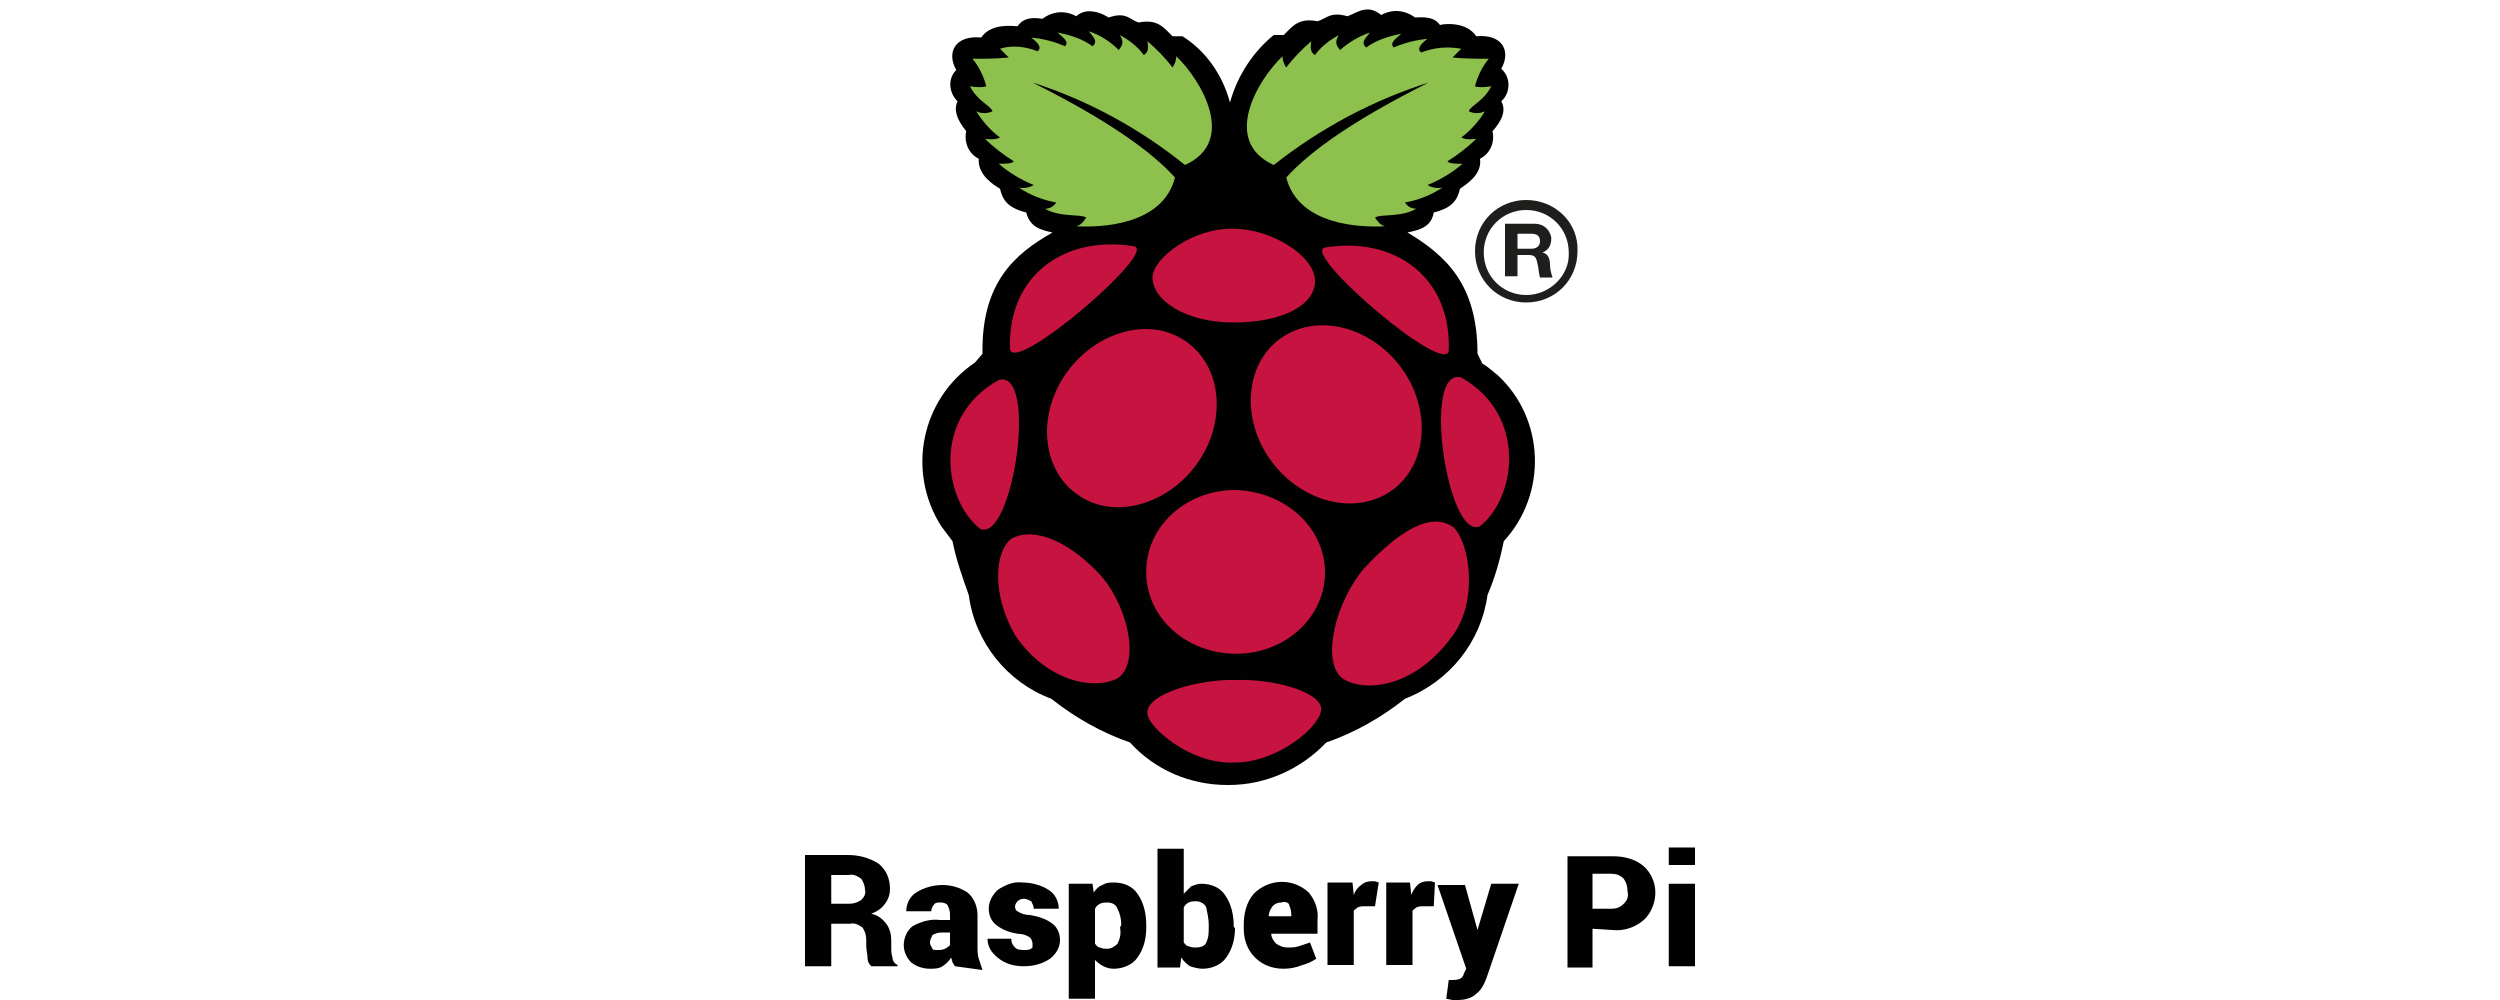 <?xml version="1.0" encoding="utf-8"?>
<!-- Generator: Adobe Illustrator 20.0.0, SVG Export Plug-In . SVG Version: 6.00 Build 0)  -->
<svg version="1.1" id="Calque_1" xmlns="http://www.w3.org/2000/svg" xmlns:xlink="http://www.w3.org/1999/xlink" x="0px" y="0px"
	 viewBox="0 0 200 80" style="enable-background:new 0 0 200 80;" xml:space="preserve">
<style type="text/css">
	.st0{fill:#010101;}
	.st1{fill:#8DC04D;}
	.st2{fill:#C7133F;}
	.st3{fill:#1E1E1C;}
</style>
<title>raspberrypi-logo</title>
<g id="Calque_2">
	<path class="st0" d="M66.5,73.9v3.4h-2.1v-8.9h3.4c0.9,0,1.7,0.2,2.5,0.7c0.6,0.5,0.9,1.2,0.9,2c0,0.4-0.1,0.8-0.4,1.2
		c-0.3,0.4-0.6,0.6-1.1,0.8c0.5,0.1,0.9,0.4,1.2,0.8c0.3,0.4,0.4,0.9,0.4,1.3v0.6c0,0.3,0,0.5,0.1,0.8c0,0.3,0.2,0.5,0.4,0.6v0.1
		h-2.1c-0.2-0.2-0.3-0.4-0.3-0.7c0-0.3-0.1-0.6-0.1-0.9v-0.5c0-0.4-0.1-0.7-0.3-1c-0.3-0.2-0.6-0.4-1-0.3L66.5,73.9z M66.5,72.3h1.4
		c0.4,0,0.7-0.1,1-0.3c0.2-0.2,0.4-0.5,0.3-0.8c0-0.3-0.1-0.6-0.3-0.9c-0.3-0.2-0.6-0.4-1-0.3h-1.4V72.3z"/>
	<path class="st0" d="M76.4,77.3c-0.1-0.1-0.1-0.2-0.2-0.3c0-0.1-0.1-0.3-0.1-0.4c-0.2,0.3-0.4,0.5-0.7,0.7c-0.3,0.2-0.7,0.2-1,0.2
		c-0.6,0-1.1-0.2-1.5-0.5c-0.4-0.4-0.6-0.9-0.6-1.4c0-0.6,0.3-1.2,0.7-1.5c0.7-0.4,1.5-0.6,2.2-0.5H76v-0.5c0-0.2-0.1-0.5-0.2-0.7
		c-0.2-0.2-0.4-0.2-0.6-0.2c-0.2,0-0.4,0-0.5,0.2c-0.1,0.1-0.2,0.3-0.2,0.5h-2l0,0c0-0.6,0.3-1.2,0.8-1.5c0.6-0.4,1.4-0.6,2.1-0.6
		c0.7,0,1.4,0.2,2,0.6c0.5,0.4,0.8,1.1,0.8,1.8v2.5c0,0.3,0,0.7,0.1,1c0.1,0.3,0.2,0.6,0.3,0.9L76.4,77.3z M75,76
		c0.2,0,0.4,0,0.6-0.1c0.2-0.1,0.3-0.2,0.4-0.3v-1h-0.7c-0.3,0-0.5,0.1-0.7,0.2c-0.1,0.2-0.2,0.4-0.2,0.6c0,0.2,0.1,0.3,0.2,0.5
		C74.6,76,74.8,76,75,76z"/>
	<path class="st0" d="M82.6,75.5c0-0.2-0.1-0.4-0.2-0.5c-0.3-0.2-0.6-0.3-1-0.3c-0.6-0.1-1.2-0.3-1.7-0.7c-0.4-0.3-0.6-0.8-0.6-1.3
		c0-0.6,0.3-1.1,0.7-1.5c0.6-0.4,1.3-0.7,2-0.6c0.7,0,1.5,0.2,2.1,0.6c0.5,0.3,0.8,0.9,0.8,1.5l0,0h-2c0-0.2-0.1-0.4-0.2-0.6
		c-0.2-0.1-0.4-0.2-0.6-0.2c-0.2,0-0.4,0.1-0.5,0.2c-0.1,0.1-0.2,0.3-0.2,0.4c0,0.2,0.1,0.4,0.2,0.4c0.3,0.2,0.6,0.3,1,0.3
		c0.6,0.1,1.3,0.3,1.8,0.7c0.4,0.3,0.6,0.8,0.6,1.3c0,0.6-0.3,1.1-0.8,1.5c-0.6,0.4-1.3,0.6-2.1,0.6c-0.8,0-1.5-0.2-2.1-0.7
		c-0.5-0.4-0.8-0.9-0.8-1.5l0,0h1.9c0,0.3,0.1,0.5,0.3,0.7c0.2,0.2,0.5,0.2,0.8,0.2c0.2,0,0.4,0,0.6-0.2
		C82.6,75.8,82.6,75.6,82.6,75.5z"/>
	<path class="st0" d="M91.7,74.2c0,0.9-0.2,1.7-0.7,2.4c-0.4,0.6-1.2,0.9-1.9,0.9c-0.6,0-1.1-0.3-1.5-0.7v3.1h-2.1v-9.2h1.9l0.1,0.7
		c0.2-0.3,0.4-0.5,0.7-0.6c0.3-0.2,0.6-0.2,0.9-0.2c0.8,0,1.5,0.3,1.9,0.9c0.5,0.7,0.7,1.6,0.7,2.5V74.2z M89.7,74
		c0-0.5-0.1-0.9-0.3-1.3c-0.1-0.3-0.4-0.5-0.8-0.5c-0.2,0-0.4,0-0.6,0.1c-0.2,0.1-0.3,0.2-0.4,0.4v2.8c0.1,0.1,0.2,0.3,0.4,0.3
		c0.2,0.1,0.4,0.1,0.6,0.1c0.3,0,0.6-0.2,0.8-0.4c0.2-0.4,0.3-0.8,0.2-1.3L89.7,74z"/>
	<path class="st0" d="M98.8,74.2c0,0.9-0.2,1.7-0.7,2.4c-0.4,0.6-1.2,0.9-1.9,0.9c-0.3,0-0.7-0.1-1-0.2c-0.3-0.2-0.5-0.4-0.7-0.7
		l-0.1,0.8h-1.8v-9.5h2.1v3.6c0.2-0.2,0.4-0.4,0.6-0.6c0.3-0.1,0.5-0.2,0.8-0.2c0.8,0,1.5,0.3,1.9,0.9c0.5,0.7,0.7,1.6,0.7,2.5V74.2
		z M96.7,74c0-0.5-0.1-0.9-0.2-1.4c-0.1-0.3-0.5-0.5-0.8-0.5c-0.2,0-0.4,0-0.6,0.1c-0.2,0.1-0.3,0.2-0.4,0.4v2.8
		c0.1,0.1,0.2,0.3,0.4,0.3c0.2,0.1,0.4,0.1,0.6,0.1c0.3,0,0.7-0.1,0.8-0.4c0.2-0.4,0.2-0.8,0.2-1.3L96.7,74z"/>
	<path class="st0" d="M102.7,77.5c-0.9,0-1.7-0.3-2.3-0.9c-0.6-0.6-0.9-1.4-0.9-2.3V74c0-0.9,0.2-1.8,0.8-2.5
		c1.2-1.2,3.1-1.3,4.4-0.1c0.5,0.6,0.8,1.4,0.7,2.2v1.1h-3.7l0,0c0,0.3,0.2,0.6,0.4,0.8c0.3,0.2,0.6,0.3,0.9,0.3
		c0.3,0,0.6,0,0.9-0.1c0.3-0.1,0.6-0.2,0.9-0.3l0.5,1.3c-0.3,0.2-0.7,0.4-1.1,0.5C103.7,77.4,103.2,77.5,102.7,77.5z M102.5,72.2
		c-0.3,0-0.5,0.1-0.7,0.3c-0.2,0.3-0.3,0.5-0.3,0.8l0,0h1.8v-0.2c0-0.3-0.1-0.5-0.2-0.8C103,72.2,102.8,72.1,102.5,72.2L102.5,72.2z
		"/>
	<path class="st0" d="M110,72.5h-0.8c-0.2,0-0.4,0-0.6,0.1c-0.1,0.1-0.3,0.2-0.3,0.3v4.3h-2.1v-6.6h2l0.1,1c0.1-0.3,0.3-0.6,0.6-0.8
		c0.2-0.2,0.5-0.3,0.8-0.3h0.3l0.3,0.1L110,72.5z"/>
	<path class="st0" d="M114.7,72.5h-0.8c-0.2,0-0.4,0-0.6,0.1c-0.1,0.1-0.3,0.2-0.3,0.3v4.3h-2.1v-6.6h1.9l0.1,1
		c0.1-0.3,0.3-0.6,0.5-0.8c0.2-0.2,0.5-0.3,0.8-0.3h0.3l0.3,0.1L114.7,72.5z"/>
	<path class="st0" d="M118.2,74.4L118.2,74.4L118.2,74.4l1.1-3.7h2.2l-2.6,7.6c-0.2,0.5-0.4,0.9-0.8,1.2c-0.4,0.4-1,0.5-1.5,0.5
		c-0.1,0-0.3,0-0.4,0l-0.5-0.1l0.2-1.5h0.1h0.1c0.2,0,0.5,0,0.7-0.1c0.2-0.1,0.3-0.3,0.3-0.4l0.2-0.4l-2.3-6.7h2.2L118.2,74.4z"/>
	<path class="st0" d="M127.4,74.3v3.1h-2v-8.9h3.6c0.9,0,1.8,0.2,2.5,0.8c1.2,1.1,1.2,2.9,0.2,4.1c-0.1,0.1-0.1,0.1-0.2,0.2
		c-0.7,0.6-1.6,0.9-2.5,0.8L127.4,74.3z M127.4,72.7h1.5c0.4,0,0.7-0.1,1-0.4c0.3-0.3,0.4-0.6,0.3-1c0-0.4-0.1-0.7-0.3-1
		c-0.3-0.3-0.6-0.4-1-0.4h-1.5V72.7z"/>
	<path class="st0" d="M135.6,69.2h-2.1v-1.4h2.1V69.2z M135.6,77.3h-2.1v-6.6h2.1V77.3z"/>
	<path class="st0" d="M87.1,0.9c-0.4,0-0.8,0.2-1,0.4c-0.9-0.5-1.9-0.4-2.7,0.2c-1.3-0.2-1.7,0.2-2,0.6c-0.3,0-2.1-0.3-2.9,0.9
		c-2.1-0.2-2.8,1.2-2,2.6c-0.7,0.7-0.6,1.8,0.1,2.5c0,0,0,0,0,0c-0.3,0.7-0.1,1.4,0.7,2.4c-0.2,0.9,0.2,1.8,1,2.2
		c-0.1,1.3,1.2,2.1,1.7,2.4c0.2,0.8,0.5,1.5,2.1,1.9c0.3,1.2,1.2,1.4,2.1,1.6c-3,1.7-5.7,4-5.6,9.7L78,29c-4.3,2.9-5.5,8.7-2.7,13.1
		c0.3,0.4,0.6,0.8,0.9,1.2c0.3,1.5,0.8,2.9,1.3,4.3c0.5,3.8,3.1,7,6.6,8.3c1.9,1.5,4,2.7,6.3,3.5c2,2.2,4.8,3.4,7.8,3.4h0.1
		c3,0,5.8-1.3,7.8-3.4c2.3-0.8,4.4-2,6.3-3.5c3.6-1.4,6.1-4.6,6.6-8.3c0.6-1.4,1-2.8,1.3-4.3c3.5-3.8,3.3-9.8-0.5-13.3
		c-0.4-0.3-0.8-0.7-1.2-0.9l-0.4-0.8c0-5.6-2.6-7.9-5.6-9.7c0.9-0.2,1.9-0.4,2.1-1.6c1.6-0.4,1.9-1.1,2.1-1.9
		c0.4-0.3,1.8-1.1,1.6-2.4c0.8-0.4,1.2-1.3,1-2.2c0.8-0.9,1.1-1.7,0.7-2.4c0.7-0.6,0.8-1.8,0.1-2.5c0,0,0,0-0.1-0.1
		c0.8-1.4,0.1-2.8-2-2.6c-0.8-1.2-2.6-1-2.9-0.9c-0.3-0.4-0.7-0.7-2-0.6c-0.8-0.6-1.8-0.7-2.7-0.2c-1.1-0.9-1.9-0.2-2.7,0.1
		c-1.4-0.4-1.7,0.2-2.4,0.4c-1.5-0.3-2,0.4-2.7,1.1h-0.8C100.3,4.1,99,6,98.4,8.2c-0.6-2.2-1.9-4.1-3.8-5.3h-0.8
		c-0.7-0.7-1.2-1.4-2.7-1.1c-0.7-0.2-1-0.9-2.4-0.4C88.2,1.1,87.7,0.9,87.1,0.9z"/>
	<path class="st1" d="M82.6,6.6c6,3,9.5,5.5,11.4,7.6c-1,3.9-6.1,4-7.9,3.9c0.4-0.1,0.6-0.4,0.8-0.7c-0.5-0.3-2.1,0-3.3-0.7
		c0.4,0,0.7-0.2,0.9-0.5c-1.1-0.2-2.1-0.6-3-1.2c0.4,0.1,0.9,0,1.2-0.2c-1-0.4-2-1-2.8-1.7c0.5,0,1.1,0,1.2-0.2
		c-0.8-0.5-1.6-1.1-2.3-1.8c0.7,0.1,1,0,1.2-0.1c-0.8-0.6-1.4-1.3-1.9-2.1c0.4,0.2,0.9,0.2,1.3,0c-0.2-0.5-1.2-0.8-1.8-2
		c0.5,0.1,1.1,0.1,1.3,0c-0.2-0.8-0.6-1.6-1.1-2.2c1,0,1.9,0,2.9-0.1l-0.7-0.7C80.9,3.6,82,3.7,83,4.1c0.4-0.3,0-0.7-0.5-1.1
		c0.9,0.1,1.8,0.3,2.7,0.7c0.4-0.4-0.3-0.8-0.6-1.1c1,0.2,2,0.5,2.8,1.1c0.5-0.4,0-0.8-0.3-1.2C88,2.8,88.8,3.3,89.5,4
		c0.2-0.3,0.5-0.5,0.1-1.2c0.7,0.4,1.4,0.9,1.9,1.6c0.5-0.3,0.3-0.8,0.3-1.1c0.7,0.6,1.4,1.3,2,2.1c0.2-0.3,0.3-0.6,0.3-0.9
		c2,1.9,4.9,6.8,0.7,8.7C91.2,10.3,87,8,82.6,6.6z"/>
	<path class="st1" d="M114.3,6.6c-6,3-9.5,5.5-11.4,7.6c1,3.9,6.1,4,7.9,3.9c-0.4-0.1-0.6-0.4-0.8-0.7c0.5-0.3,2.1,0,3.3-0.7
		c-0.4,0-0.7-0.2-0.9-0.5c1.1-0.2,2.1-0.6,3-1.2c-0.4,0.1-0.9,0-1.2-0.2c1-0.4,2-1,2.8-1.7c-0.5,0-1.1,0-1.2-0.2
		c0.8-0.5,1.6-1.1,2.3-1.8c-0.7,0.1-1,0-1.2-0.1c0.8-0.6,1.4-1.3,1.9-2.1c-0.4,0.2-0.9,0.2-1.3,0c0.2-0.5,1.2-0.8,1.8-2
		c-0.6,0.1-1.1,0.1-1.3,0c0.2-0.8,0.6-1.6,1.1-2.2c-1,0-1.9,0-2.9-0.1l0.7-0.7c-1.1-0.2-2.2-0.1-3.2,0.3c-0.4-0.3,0-0.7,0.5-1.1
		c-0.9,0.1-1.8,0.3-2.7,0.7c-0.4-0.4,0.3-0.8,0.6-1.1c-1,0.2-2,0.5-2.8,1.1c-0.5-0.4,0-0.8,0.3-1.2c-0.9,0.3-1.7,0.8-2.4,1.4
		c-0.2-0.3-0.5-0.5-0.1-1.2c-0.7,0.4-1.4,0.9-1.9,1.6c-0.5-0.3-0.3-0.8-0.3-1.1c-0.7,0.6-1.4,1.3-2,2.1c-0.2-0.3-0.3-0.6-0.3-0.9
		c-2,1.9-4.9,6.8-0.7,8.7C105.7,10.2,109.9,8,114.3,6.6z"/>
	<path class="st2" d="M106,45.8c0,3.6-3.2,6.5-7.1,6.5c-4,0-7.2-2.9-7.2-6.5v-0.1c0-3.6,3.2-6.5,7.1-6.5
		C102.8,39.3,106,42.2,106,45.8L106,45.8z"/>
	<path class="st2" d="M94.7,27.2c3,1.9,3.5,6.3,1.2,9.7s-6.6,4.7-9.5,2.8l0,0c-3-1.9-3.5-6.3-1.2-9.7S91.8,25.3,94.7,27.2L94.7,27.2
		z"/>
	<path class="st2" d="M102.7,26.9c-3,1.9-3.5,6.3-1.2,9.7s6.6,4.7,9.6,2.8l0,0c3-1.9,3.5-6.3,1.2-9.7S105.7,25,102.7,26.9z"/>
	<path class="st2" d="M79.9,30.4c3.2-0.9,1.1,13.1-1.5,11.9C75.5,40,74.5,33.4,79.9,30.4z"/>
	<path class="st2" d="M116.9,30.2c-3.2-0.9-1.1,13.1,1.5,11.9C121.3,39.8,122.2,33.2,116.9,30.2z"/>
	<path class="st2" d="M106,19.8c5.5-0.9,10.1,2.3,9.9,8.2C115.8,30.3,104,20.2,106,19.8z"/>
	<path class="st2" d="M90.7,19.7c-5.5-0.9-10.1,2.3-9.9,8.2C81,30.1,92.8,20,90.7,19.7z"/>
	<path class="st2" d="M98.7,18.3c-3.3-0.1-6.5,2.4-6.5,3.9c0,1.8,2.6,3.6,6.5,3.6s6.5-1.4,6.5-3.3C105.2,20.4,101.6,18.3,98.7,18.3z
		"/>
	<path class="st2" d="M98.9,54.4c2.9-0.1,6.7,0.9,6.8,2.3c0,1.4-3.5,4.3-6.9,4.3c-3.6,0.2-7-2.9-7-3.9C91.6,55.5,96,54.3,98.9,54.4
		L98.9,54.4z"/>
	<path class="st2" d="M88.2,46.2c2,2.4,3,6.7,1.3,8c-1.6,1-5.6,0.6-8.3-3.4c-1.9-3.3-1.6-6.7-0.3-7.7C82.9,42,85.9,43.6,88.2,46.2
		L88.2,46.2z"/>
	<path class="st2" d="M109.1,45.5c-2.2,2.6-3.4,7.2-1.8,8.7c1.6,1.2,5.7,1,8.8-3.2c2.2-2.8,1.5-7.5,0.2-8.8
		C114.4,40.8,111.7,42.7,109.1,45.5L109.1,45.5z"/>
	<path class="st3" d="M122.1,16c-2.3,0-4.1,1.8-4.1,4.1s1.8,4.1,4.1,4.1s4.1-1.8,4.1-4.1c0,0,0,0,0,0C126.3,17.8,124.4,16,122.1,16z
		 M122.1,23.6c-1.9,0-3.4-1.5-3.4-3.4s1.5-3.4,3.4-3.4c1.9,0,3.4,1.5,3.4,3.4l0,0l0,0C125.6,22,124,23.6,122.1,23.6z"/>
	<path class="st3" d="M120.4,17.9h2.4c0.7,0,1.2,0.5,1.3,1.1c0,0,0,0.1,0,0.1c0,0.5-0.2,0.9-0.7,1.1l0,0c0.5,0.1,0.6,0.6,0.6,1
		c0,0.3,0.1,0.7,0.2,1h-1c-0.1-0.3-0.1-0.7-0.2-1.1c-0.1-0.5-0.2-0.7-0.7-0.7h-0.9v1.7h-1V17.9z M121.4,19.9h1.1
		c0.4,0,0.7-0.2,0.7-0.6s-0.2-0.6-0.7-0.6h-1.1V19.9z"/>
</g>
</svg>
